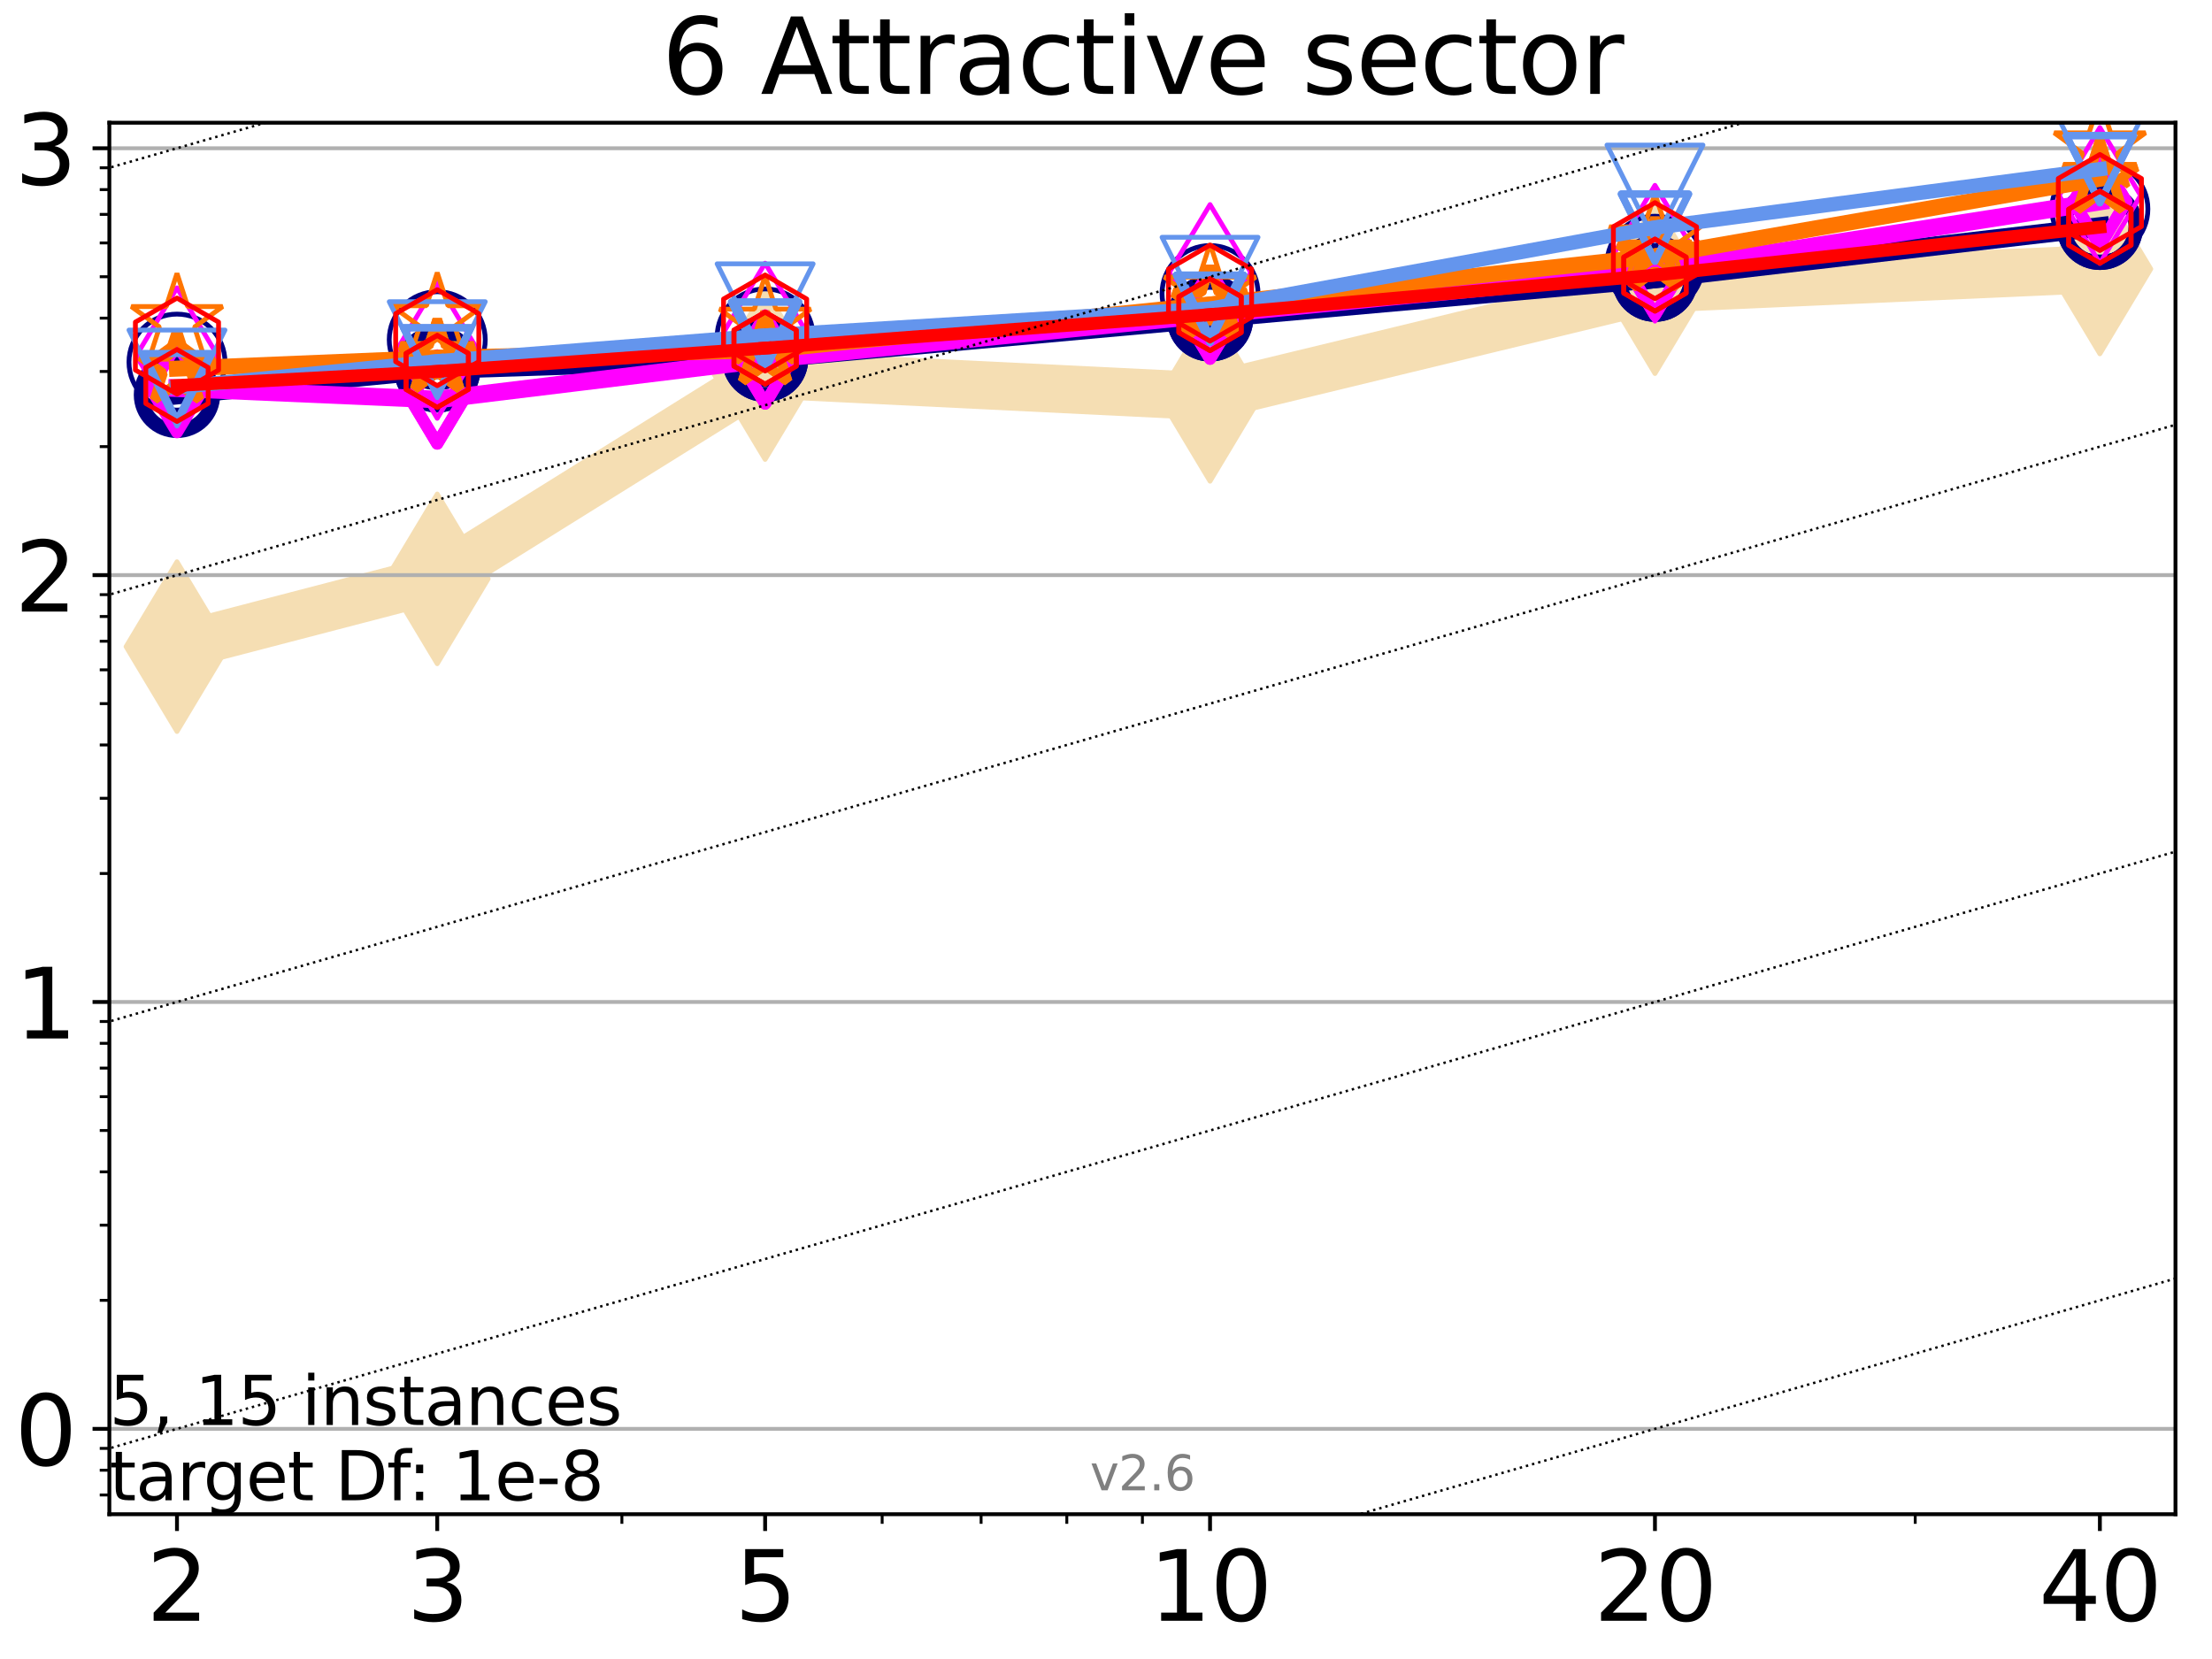 <?xml version="1.0" encoding="utf-8" standalone="no"?>
<!DOCTYPE svg PUBLIC "-//W3C//DTD SVG 1.1//EN"
  "http://www.w3.org/Graphics/SVG/1.1/DTD/svg11.dtd">
<svg xmlns:xlink="http://www.w3.org/1999/xlink" width="460.8pt" height="345.6pt" viewBox="0 0 460.8 345.6" xmlns="http://www.w3.org/2000/svg" version="1.1">
 <defs>
  <style type="text/css">*{stroke-linejoin: round; stroke-linecap: butt}</style>
 </defs>
 <g id="figure_1">
  <g id="patch_1">
   <path d="M 0 345.6 
L 460.8 345.6 
L 460.8 0 
L 0 0 
z
" style="fill: #ffffff"/>
  </g>
  <g id="axes_1">
   <g id="patch_2">
    <path d="M 22.78 315.44 
L 453.192 315.44 
L 453.192 25.56 
L 22.78 25.56 
z
" style="fill: #ffffff"/>
   </g>
   <g id="line2d_1">
    <path d="M 36.868 134.701 
L 91.085 120.588 
L 159.39 78.029 
L 252.074 82.566 
L 344.758 60.132 
L 437.443 56.028 
" clip-path="url(#p5658d6444a)" style="fill: none; stroke: #f5deb3; stroke-width: 10; stroke-linecap: square"/>
    <defs>
     <path id="mc25b1b7705" d="M -0 17.678 
L 10.607 0 
L 0 -17.678 
L -10.607 -0 
z
" style="stroke: #f5deb3; stroke-linejoin: miter"/>
    </defs>
    <g clip-path="url(#p5658d6444a)">
     <use xlink:href="#mc25b1b7705" x="36.868" y="134.701" style="fill: #f5deb3; stroke: #f5deb3; stroke-linejoin: miter"/>
     <use xlink:href="#mc25b1b7705" x="91.085" y="120.588" style="fill: #f5deb3; stroke: #f5deb3; stroke-linejoin: miter"/>
     <use xlink:href="#mc25b1b7705" x="159.39" y="78.029" style="fill: #f5deb3; stroke: #f5deb3; stroke-linejoin: miter"/>
     <use xlink:href="#mc25b1b7705" x="252.074" y="82.566" style="fill: #f5deb3; stroke: #f5deb3; stroke-linejoin: miter"/>
     <use xlink:href="#mc25b1b7705" x="344.758" y="60.132" style="fill: #f5deb3; stroke: #f5deb3; stroke-linejoin: miter"/>
     <use xlink:href="#mc25b1b7705" x="437.443" y="56.028" style="fill: #f5deb3; stroke: #f5deb3; stroke-linejoin: miter"/>
    </g>
   </g>
   <g id="matplotlib.axis_1">
    <g id="xtick_1">
     <g id="line2d_2">
      <defs>
       <path id="m1f3a62c1bd" d="M 0 0 
L 0 3.5 
" style="stroke: #000000; stroke-width: 0.8"/>
      </defs>
      <g>
       <use xlink:href="#m1f3a62c1bd" x="36.868" y="315.44" style="stroke: #000000; stroke-width: 0.8"/>
      </g>
     </g>
     <g id="text_1">
      <!-- 2 -->
      <g transform="translate(30.506 337.637)scale(0.2 -0.2)">
       <defs>
        <path id="DejaVuSans-32" d="M 1228 531 
L 3431 531 
L 3431 0 
L 469 0 
L 469 531 
Q 828 903 1448 1529 
Q 2069 2156 2228 2338 
Q 2531 2678 2651 2914 
Q 2772 3150 2772 3378 
Q 2772 3750 2511 3984 
Q 2250 4219 1831 4219 
Q 1534 4219 1204 4116 
Q 875 4013 500 3803 
L 500 4441 
Q 881 4594 1212 4672 
Q 1544 4750 1819 4750 
Q 2544 4750 2975 4387 
Q 3406 4025 3406 3419 
Q 3406 3131 3298 2873 
Q 3191 2616 2906 2266 
Q 2828 2175 2409 1742 
Q 1991 1309 1228 531 
z
" transform="scale(0.016)"/>
       </defs>
       <use xlink:href="#DejaVuSans-32"/>
      </g>
     </g>
    </g>
    <g id="xtick_2">
     <g id="line2d_3">
      <g>
       <use xlink:href="#m1f3a62c1bd" x="91.085" y="315.44" style="stroke: #000000; stroke-width: 0.8"/>
      </g>
     </g>
     <g id="text_2">
      <!-- 3 -->
      <g transform="translate(84.723 337.637)scale(0.2 -0.2)">
       <defs>
        <path id="DejaVuSans-33" d="M 2597 2516 
Q 3050 2419 3304 2112 
Q 3559 1806 3559 1356 
Q 3559 666 3084 287 
Q 2609 -91 1734 -91 
Q 1441 -91 1130 -33 
Q 819 25 488 141 
L 488 750 
Q 750 597 1062 519 
Q 1375 441 1716 441 
Q 2309 441 2620 675 
Q 2931 909 2931 1356 
Q 2931 1769 2642 2001 
Q 2353 2234 1838 2234 
L 1294 2234 
L 1294 2753 
L 1863 2753 
Q 2328 2753 2575 2939 
Q 2822 3125 2822 3475 
Q 2822 3834 2567 4026 
Q 2313 4219 1838 4219 
Q 1578 4219 1281 4162 
Q 984 4106 628 3988 
L 628 4550 
Q 988 4650 1302 4700 
Q 1616 4750 1894 4750 
Q 2613 4750 3031 4423 
Q 3450 4097 3450 3541 
Q 3450 3153 3228 2886 
Q 3006 2619 2597 2516 
z
" transform="scale(0.016)"/>
       </defs>
       <use xlink:href="#DejaVuSans-33"/>
      </g>
     </g>
    </g>
    <g id="xtick_3">
     <g id="line2d_4">
      <g>
       <use xlink:href="#m1f3a62c1bd" x="159.39" y="315.44" style="stroke: #000000; stroke-width: 0.8"/>
      </g>
     </g>
     <g id="text_3">
      <!-- 5 -->
      <g transform="translate(153.028 337.637)scale(0.2 -0.2)">
       <defs>
        <path id="DejaVuSans-35" d="M 691 4666 
L 3169 4666 
L 3169 4134 
L 1269 4134 
L 1269 2991 
Q 1406 3038 1543 3061 
Q 1681 3084 1819 3084 
Q 2600 3084 3056 2656 
Q 3513 2228 3513 1497 
Q 3513 744 3044 326 
Q 2575 -91 1722 -91 
Q 1428 -91 1123 -41 
Q 819 9 494 109 
L 494 744 
Q 775 591 1075 516 
Q 1375 441 1709 441 
Q 2250 441 2565 725 
Q 2881 1009 2881 1497 
Q 2881 1984 2565 2268 
Q 2250 2553 1709 2553 
Q 1456 2553 1204 2497 
Q 953 2441 691 2322 
L 691 4666 
z
" transform="scale(0.016)"/>
       </defs>
       <use xlink:href="#DejaVuSans-35"/>
      </g>
     </g>
    </g>
    <g id="xtick_4">
     <g id="line2d_5">
      <g>
       <use xlink:href="#m1f3a62c1bd" x="252.074" y="315.44" style="stroke: #000000; stroke-width: 0.8"/>
      </g>
     </g>
     <g id="text_4">
      <!-- 10 -->
      <g transform="translate(239.349 337.637)scale(0.2 -0.2)">
       <defs>
        <path id="DejaVuSans-31" d="M 794 531 
L 1825 531 
L 1825 4091 
L 703 3866 
L 703 4441 
L 1819 4666 
L 2450 4666 
L 2450 531 
L 3481 531 
L 3481 0 
L 794 0 
L 794 531 
z
" transform="scale(0.016)"/>
        <path id="DejaVuSans-30" d="M 2034 4250 
Q 1547 4250 1301 3770 
Q 1056 3291 1056 2328 
Q 1056 1369 1301 889 
Q 1547 409 2034 409 
Q 2525 409 2770 889 
Q 3016 1369 3016 2328 
Q 3016 3291 2770 3770 
Q 2525 4250 2034 4250 
z
M 2034 4750 
Q 2819 4750 3233 4129 
Q 3647 3509 3647 2328 
Q 3647 1150 3233 529 
Q 2819 -91 2034 -91 
Q 1250 -91 836 529 
Q 422 1150 422 2328 
Q 422 3509 836 4129 
Q 1250 4750 2034 4750 
z
" transform="scale(0.016)"/>
       </defs>
       <use xlink:href="#DejaVuSans-31"/>
       <use xlink:href="#DejaVuSans-30" x="63.623"/>
      </g>
     </g>
    </g>
    <g id="xtick_5">
     <g id="line2d_6">
      <g>
       <use xlink:href="#m1f3a62c1bd" x="344.758" y="315.44" style="stroke: #000000; stroke-width: 0.8"/>
      </g>
     </g>
     <g id="text_5">
      <!-- 20 -->
      <g transform="translate(332.033 337.637)scale(0.2 -0.2)">
       <use xlink:href="#DejaVuSans-32"/>
       <use xlink:href="#DejaVuSans-30" x="63.623"/>
      </g>
     </g>
    </g>
    <g id="xtick_6">
     <g id="line2d_7">
      <g>
       <use xlink:href="#m1f3a62c1bd" x="437.443" y="315.44" style="stroke: #000000; stroke-width: 0.8"/>
      </g>
     </g>
     <g id="text_6">
      <!-- 40 -->
      <g transform="translate(424.718 337.637)scale(0.2 -0.2)">
       <defs>
        <path id="DejaVuSans-34" d="M 2419 4116 
L 825 1625 
L 2419 1625 
L 2419 4116 
z
M 2253 4666 
L 3047 4666 
L 3047 1625 
L 3713 1625 
L 3713 1100 
L 3047 1100 
L 3047 0 
L 2419 0 
L 2419 1100 
L 313 1100 
L 313 1709 
L 2253 4666 
z
" transform="scale(0.016)"/>
       </defs>
       <use xlink:href="#DejaVuSans-34"/>
       <use xlink:href="#DejaVuSans-30" x="63.623"/>
      </g>
     </g>
    </g>
    <g id="xtick_7">
     <g id="line2d_8">
      <defs>
       <path id="m38df7b41c7" d="M 0 0 
L 0 2 
" style="stroke: #000000; stroke-width: 0.6"/>
      </defs>
      <g>
       <use xlink:href="#m38df7b41c7" x="129.552" y="315.44" style="stroke: #000000; stroke-width: 0.6"/>
      </g>
     </g>
    </g>
    <g id="xtick_8">
     <g id="line2d_9">
      <g>
       <use xlink:href="#m38df7b41c7" x="183.769" y="315.44" style="stroke: #000000; stroke-width: 0.6"/>
      </g>
     </g>
    </g>
    <g id="xtick_9">
     <g id="line2d_10">
      <g>
       <use xlink:href="#m38df7b41c7" x="204.381" y="315.44" style="stroke: #000000; stroke-width: 0.6"/>
      </g>
     </g>
    </g>
    <g id="xtick_10">
     <g id="line2d_11">
      <g>
       <use xlink:href="#m38df7b41c7" x="222.237" y="315.44" style="stroke: #000000; stroke-width: 0.6"/>
      </g>
     </g>
    </g>
    <g id="xtick_11">
     <g id="line2d_12">
      <g>
       <use xlink:href="#m38df7b41c7" x="237.986" y="315.44" style="stroke: #000000; stroke-width: 0.6"/>
      </g>
     </g>
    </g>
    <g id="xtick_12">
     <g id="line2d_13">
      <g>
       <use xlink:href="#m38df7b41c7" x="398.975" y="315.44" style="stroke: #000000; stroke-width: 0.6"/>
      </g>
     </g>
    </g>
   </g>
   <g id="matplotlib.axis_2">
    <g id="ytick_1">
     <g id="line2d_14">
      <path d="M 22.78 297.655 
L 453.192 297.655 
" clip-path="url(#p5658d6444a)" style="fill: none; stroke: #b0b0b0; stroke-width: 0.8; stroke-linecap: square"/>
     </g>
     <g id="line2d_15">
      <defs>
       <path id="m08b1174a4d" d="M 0 0 
L -3.5 0 
" style="stroke: #000000; stroke-width: 0.8"/>
      </defs>
      <g>
       <use xlink:href="#m08b1174a4d" x="22.78" y="297.655" style="stroke: #000000; stroke-width: 0.8"/>
      </g>
     </g>
     <g id="text_7">
      <!-- 0 -->
      <g transform="translate(3.055 305.254)scale(0.2 -0.2)">
       <use xlink:href="#DejaVuSans-30"/>
      </g>
     </g>
    </g>
    <g id="ytick_2">
     <g id="line2d_16">
      <path d="M 22.78 208.731 
L 453.192 208.731 
" clip-path="url(#p5658d6444a)" style="fill: none; stroke: #b0b0b0; stroke-width: 0.8; stroke-linecap: square"/>
     </g>
     <g id="line2d_17">
      <g>
       <use xlink:href="#m08b1174a4d" x="22.78" y="208.731" style="stroke: #000000; stroke-width: 0.8"/>
      </g>
     </g>
     <g id="text_8">
      <!-- 1 -->
      <g transform="translate(3.055 216.33)scale(0.2 -0.2)">
       <use xlink:href="#DejaVuSans-31"/>
      </g>
     </g>
    </g>
    <g id="ytick_3">
     <g id="line2d_18">
      <path d="M 22.78 119.807 
L 453.192 119.807 
" clip-path="url(#p5658d6444a)" style="fill: none; stroke: #b0b0b0; stroke-width: 0.8; stroke-linecap: square"/>
     </g>
     <g id="line2d_19">
      <g>
       <use xlink:href="#m08b1174a4d" x="22.78" y="119.807" style="stroke: #000000; stroke-width: 0.8"/>
      </g>
     </g>
     <g id="text_9">
      <!-- 2 -->
      <g transform="translate(3.055 127.406)scale(0.2 -0.2)">
       <use xlink:href="#DejaVuSans-32"/>
      </g>
     </g>
    </g>
    <g id="ytick_4">
     <g id="line2d_20">
      <path d="M 22.78 30.883 
L 453.192 30.883 
" clip-path="url(#p5658d6444a)" style="fill: none; stroke: #b0b0b0; stroke-width: 0.8; stroke-linecap: square"/>
     </g>
     <g id="line2d_21">
      <g>
       <use xlink:href="#m08b1174a4d" x="22.78" y="30.883" style="stroke: #000000; stroke-width: 0.8"/>
      </g>
     </g>
     <g id="text_10">
      <!-- 3 -->
      <g transform="translate(3.055 38.482)scale(0.2 -0.2)">
       <use xlink:href="#DejaVuSans-33"/>
      </g>
     </g>
    </g>
    <g id="ytick_5">
     <g id="line2d_22">
      <defs>
       <path id="m065f2ab31d" d="M 0 0 
L -2 0 
" style="stroke: #000000; stroke-width: 0.6"/>
      </defs>
      <g>
       <use xlink:href="#m065f2ab31d" x="22.78" y="311.43" style="stroke: #000000; stroke-width: 0.6"/>
      </g>
     </g>
    </g>
    <g id="ytick_6">
     <g id="line2d_23">
      <g>
       <use xlink:href="#m065f2ab31d" x="22.78" y="306.273" style="stroke: #000000; stroke-width: 0.6"/>
      </g>
     </g>
    </g>
    <g id="ytick_7">
     <g id="line2d_24">
      <g>
       <use xlink:href="#m065f2ab31d" x="22.78" y="301.724" style="stroke: #000000; stroke-width: 0.6"/>
      </g>
     </g>
    </g>
    <g id="ytick_8">
     <g id="line2d_25">
      <g>
       <use xlink:href="#m065f2ab31d" x="22.78" y="270.886" style="stroke: #000000; stroke-width: 0.6"/>
      </g>
     </g>
    </g>
    <g id="ytick_9">
     <g id="line2d_26">
      <g>
       <use xlink:href="#m065f2ab31d" x="22.78" y="255.228" style="stroke: #000000; stroke-width: 0.6"/>
      </g>
     </g>
    </g>
    <g id="ytick_10">
     <g id="line2d_27">
      <g>
       <use xlink:href="#m065f2ab31d" x="22.78" y="244.118" style="stroke: #000000; stroke-width: 0.6"/>
      </g>
     </g>
    </g>
    <g id="ytick_11">
     <g id="line2d_28">
      <g>
       <use xlink:href="#m065f2ab31d" x="22.78" y="235.5" style="stroke: #000000; stroke-width: 0.6"/>
      </g>
     </g>
    </g>
    <g id="ytick_12">
     <g id="line2d_29">
      <g>
       <use xlink:href="#m065f2ab31d" x="22.78" y="228.459" style="stroke: #000000; stroke-width: 0.6"/>
      </g>
     </g>
    </g>
    <g id="ytick_13">
     <g id="line2d_30">
      <g>
       <use xlink:href="#m065f2ab31d" x="22.78" y="222.506" style="stroke: #000000; stroke-width: 0.6"/>
      </g>
     </g>
    </g>
    <g id="ytick_14">
     <g id="line2d_31">
      <g>
       <use xlink:href="#m065f2ab31d" x="22.78" y="217.349" style="stroke: #000000; stroke-width: 0.6"/>
      </g>
     </g>
    </g>
    <g id="ytick_15">
     <g id="line2d_32">
      <g>
       <use xlink:href="#m065f2ab31d" x="22.78" y="212.8" style="stroke: #000000; stroke-width: 0.6"/>
      </g>
     </g>
    </g>
    <g id="ytick_16">
     <g id="line2d_33">
      <g>
       <use xlink:href="#m065f2ab31d" x="22.78" y="181.963" style="stroke: #000000; stroke-width: 0.6"/>
      </g>
     </g>
    </g>
    <g id="ytick_17">
     <g id="line2d_34">
      <g>
       <use xlink:href="#m065f2ab31d" x="22.78" y="166.304" style="stroke: #000000; stroke-width: 0.6"/>
      </g>
     </g>
    </g>
    <g id="ytick_18">
     <g id="line2d_35">
      <g>
       <use xlink:href="#m065f2ab31d" x="22.78" y="155.194" style="stroke: #000000; stroke-width: 0.6"/>
      </g>
     </g>
    </g>
    <g id="ytick_19">
     <g id="line2d_36">
      <g>
       <use xlink:href="#m065f2ab31d" x="22.78" y="146.576" style="stroke: #000000; stroke-width: 0.6"/>
      </g>
     </g>
    </g>
    <g id="ytick_20">
     <g id="line2d_37">
      <g>
       <use xlink:href="#m065f2ab31d" x="22.78" y="139.535" style="stroke: #000000; stroke-width: 0.6"/>
      </g>
     </g>
    </g>
    <g id="ytick_21">
     <g id="line2d_38">
      <g>
       <use xlink:href="#m065f2ab31d" x="22.78" y="133.582" style="stroke: #000000; stroke-width: 0.6"/>
      </g>
     </g>
    </g>
    <g id="ytick_22">
     <g id="line2d_39">
      <g>
       <use xlink:href="#m065f2ab31d" x="22.78" y="128.425" style="stroke: #000000; stroke-width: 0.6"/>
      </g>
     </g>
    </g>
    <g id="ytick_23">
     <g id="line2d_40">
      <g>
       <use xlink:href="#m065f2ab31d" x="22.78" y="123.876" style="stroke: #000000; stroke-width: 0.6"/>
      </g>
     </g>
    </g>
    <g id="ytick_24">
     <g id="line2d_41">
      <g>
       <use xlink:href="#m065f2ab31d" x="22.78" y="93.039" style="stroke: #000000; stroke-width: 0.6"/>
      </g>
     </g>
    </g>
    <g id="ytick_25">
     <g id="line2d_42">
      <g>
       <use xlink:href="#m065f2ab31d" x="22.78" y="77.38" style="stroke: #000000; stroke-width: 0.6"/>
      </g>
     </g>
    </g>
    <g id="ytick_26">
     <g id="line2d_43">
      <g>
       <use xlink:href="#m065f2ab31d" x="22.78" y="66.27" style="stroke: #000000; stroke-width: 0.6"/>
      </g>
     </g>
    </g>
    <g id="ytick_27">
     <g id="line2d_44">
      <g>
       <use xlink:href="#m065f2ab31d" x="22.78" y="57.652" style="stroke: #000000; stroke-width: 0.6"/>
      </g>
     </g>
    </g>
    <g id="ytick_28">
     <g id="line2d_45">
      <g>
       <use xlink:href="#m065f2ab31d" x="22.78" y="50.611" style="stroke: #000000; stroke-width: 0.6"/>
      </g>
     </g>
    </g>
    <g id="ytick_29">
     <g id="line2d_46">
      <g>
       <use xlink:href="#m065f2ab31d" x="22.78" y="44.658" style="stroke: #000000; stroke-width: 0.6"/>
      </g>
     </g>
    </g>
    <g id="ytick_30">
     <g id="line2d_47">
      <g>
       <use xlink:href="#m065f2ab31d" x="22.78" y="39.501" style="stroke: #000000; stroke-width: 0.6"/>
      </g>
     </g>
    </g>
    <g id="ytick_31">
     <g id="line2d_48">
      <g>
       <use xlink:href="#m065f2ab31d" x="22.78" y="34.952" style="stroke: #000000; stroke-width: 0.6"/>
      </g>
     </g>
    </g>
   </g>
   <g id="line2d_49">
    <path d="M 36.868 82.244 
L 91.085 76.936 
" clip-path="url(#p5658d6444a)" style="fill: none; stroke: #000080; stroke-width: 4; stroke-linecap: square"/>
    <defs>
     <path id="mba5718c0de" d="M 0 7.5 
C 1.989 7.5 3.897 6.71 5.303 5.303 
C 6.71 3.897 7.5 1.989 7.5 0 
C 7.5 -1.989 6.71 -3.897 5.303 -5.303 
C 3.897 -6.71 1.989 -7.5 0 -7.5 
C -1.989 -7.5 -3.897 -6.71 -5.303 -5.303 
C -6.71 -3.897 -7.5 -1.989 -7.5 0 
C -7.5 1.989 -6.71 3.897 -5.303 5.303 
C -3.897 6.71 -1.989 7.5 0 7.5 
z
" style="stroke: #000080; stroke-width: 3"/>
    </defs>
    <g clip-path="url(#p5658d6444a)">
     <use xlink:href="#mba5718c0de" x="36.868" y="82.244" style="fill-opacity: 0; stroke: #000080; stroke-width: 3"/>
     <use xlink:href="#mba5718c0de" x="91.085" y="76.936" style="fill-opacity: 0; stroke: #000080; stroke-width: 3"/>
    </g>
   </g>
   <g id="line2d_50">
    <path d="M 91.085 76.936 
L 159.39 74.738 
" clip-path="url(#p5658d6444a)" style="fill: none; stroke: #000080; stroke-width: 4; stroke-linecap: square"/>
    <g clip-path="url(#p5658d6444a)">
     <use xlink:href="#mba5718c0de" x="91.085" y="76.936" style="fill-opacity: 0; stroke: #000080; stroke-width: 3"/>
     <use xlink:href="#mba5718c0de" x="159.39" y="74.738" style="fill-opacity: 0; stroke: #000080; stroke-width: 3"/>
    </g>
   </g>
   <g id="line2d_51">
    <path d="M 159.39 74.738 
L 252.074 66.316 
" clip-path="url(#p5658d6444a)" style="fill: none; stroke: #000080; stroke-width: 4; stroke-linecap: square"/>
    <g clip-path="url(#p5658d6444a)">
     <use xlink:href="#mba5718c0de" x="159.39" y="74.738" style="fill-opacity: 0; stroke: #000080; stroke-width: 3"/>
     <use xlink:href="#mba5718c0de" x="252.074" y="66.316" style="fill-opacity: 0; stroke: #000080; stroke-width: 3"/>
    </g>
   </g>
   <g id="line2d_52">
    <path d="M 252.074 66.316 
L 344.758 58.044 
" clip-path="url(#p5658d6444a)" style="fill: none; stroke: #000080; stroke-width: 4; stroke-linecap: square"/>
    <g clip-path="url(#p5658d6444a)">
     <use xlink:href="#mba5718c0de" x="252.074" y="66.316" style="fill-opacity: 0; stroke: #000080; stroke-width: 3"/>
     <use xlink:href="#mba5718c0de" x="344.758" y="58.044" style="fill-opacity: 0; stroke: #000080; stroke-width: 3"/>
    </g>
   </g>
   <g id="line2d_53">
    <path d="M 344.758 58.044 
L 437.443 47.238 
" clip-path="url(#p5658d6444a)" style="fill: none; stroke: #000080; stroke-width: 4; stroke-linecap: square"/>
    <g clip-path="url(#p5658d6444a)">
     <use xlink:href="#mba5718c0de" x="344.758" y="58.044" style="fill-opacity: 0; stroke: #000080; stroke-width: 3"/>
     <use xlink:href="#mba5718c0de" x="437.443" y="47.238" style="fill-opacity: 0; stroke: #000080; stroke-width: 3"/>
    </g>
   </g>
   <g id="line2d_54">
    <path d="M 437.443 47.238 
" clip-path="url(#p5658d6444a)" style="fill: none; stroke: #000080; stroke-width: 4; stroke-linecap: square"/>
    <g clip-path="url(#p5658d6444a)">
     <use xlink:href="#mba5718c0de" x="437.443" y="47.238" style="fill-opacity: 0; stroke: #000080; stroke-width: 3"/>
    </g>
   </g>
   <g id="line2d_55"/>
   <g id="line2d_56">
    <defs>
     <path id="ma75d1d6f5f" d="M 0 10 
C 2.652 10 5.196 8.946 7.071 7.071 
C 8.946 5.196 10 2.652 10 0 
C 10 -2.652 8.946 -5.196 7.071 -7.071 
C 5.196 -8.946 2.652 -10 0 -10 
C -2.652 -10 -5.196 -8.946 -7.071 -7.071 
C -8.946 -5.196 -10 -2.652 -10 0 
C -10 2.652 -8.946 5.196 -7.071 7.071 
C -5.196 8.946 -2.652 10 0 10 
z
" style="stroke: #000080"/>
    </defs>
    <g clip-path="url(#p5658d6444a)">
     <use xlink:href="#ma75d1d6f5f" x="36.868" y="75.434" style="fill-opacity: 0; stroke: #000080"/>
     <use xlink:href="#ma75d1d6f5f" x="91.085" y="70.77" style="fill-opacity: 0; stroke: #000080"/>
     <use xlink:href="#ma75d1d6f5f" x="159.39" y="70.189" style="fill-opacity: 0; stroke: #000080"/>
     <use xlink:href="#ma75d1d6f5f" x="252.074" y="61.15" style="fill-opacity: 0; stroke: #000080"/>
     <use xlink:href="#ma75d1d6f5f" x="344.758" y="55.043" style="fill-opacity: 0; stroke: #000080"/>
     <use xlink:href="#ma75d1d6f5f" x="437.443" y="43.535" style="fill-opacity: 0; stroke: #000080"/>
    </g>
   </g>
   <g id="line2d_57">
    <path d="M 36.868 80.867 
L 91.085 83.225 
" clip-path="url(#p5658d6444a)" style="fill: none; stroke: #ff00ff; stroke-width: 3.667; stroke-linecap: square"/>
    <defs>
     <path id="m6262756a6a" d="M -0 9.192 
L 5.515 0 
L 0 -9.192 
L -5.515 -0 
z
" style="stroke: #ff00ff; stroke-width: 2.5; stroke-linejoin: miter"/>
    </defs>
    <g clip-path="url(#p5658d6444a)">
     <use xlink:href="#m6262756a6a" x="36.868" y="80.867" style="fill-opacity: 0; stroke: #ff00ff; stroke-width: 2.5; stroke-linejoin: miter"/>
     <use xlink:href="#m6262756a6a" x="91.085" y="83.225" style="fill-opacity: 0; stroke: #ff00ff; stroke-width: 2.5; stroke-linejoin: miter"/>
    </g>
   </g>
   <g id="line2d_58">
    <path d="M 91.085 83.225 
L 159.39 74.897 
" clip-path="url(#p5658d6444a)" style="fill: none; stroke: #ff00ff; stroke-width: 3.667; stroke-linecap: square"/>
    <g clip-path="url(#p5658d6444a)">
     <use xlink:href="#m6262756a6a" x="91.085" y="83.225" style="fill-opacity: 0; stroke: #ff00ff; stroke-width: 2.5; stroke-linejoin: miter"/>
     <use xlink:href="#m6262756a6a" x="159.39" y="74.897" style="fill-opacity: 0; stroke: #ff00ff; stroke-width: 2.5; stroke-linejoin: miter"/>
    </g>
   </g>
   <g id="line2d_59">
    <path d="M 159.39 74.897 
L 252.074 65.552 
" clip-path="url(#p5658d6444a)" style="fill: none; stroke: #ff00ff; stroke-width: 3.667; stroke-linecap: square"/>
    <g clip-path="url(#p5658d6444a)">
     <use xlink:href="#m6262756a6a" x="159.39" y="74.897" style="fill-opacity: 0; stroke: #ff00ff; stroke-width: 2.5; stroke-linejoin: miter"/>
     <use xlink:href="#m6262756a6a" x="252.074" y="65.552" style="fill-opacity: 0; stroke: #ff00ff; stroke-width: 2.5; stroke-linejoin: miter"/>
    </g>
   </g>
   <g id="line2d_60">
    <path d="M 252.074 65.552 
L 344.758 56.431 
" clip-path="url(#p5658d6444a)" style="fill: none; stroke: #ff00ff; stroke-width: 3.667; stroke-linecap: square"/>
    <g clip-path="url(#p5658d6444a)">
     <use xlink:href="#m6262756a6a" x="252.074" y="65.552" style="fill-opacity: 0; stroke: #ff00ff; stroke-width: 2.5; stroke-linejoin: miter"/>
     <use xlink:href="#m6262756a6a" x="344.758" y="56.431" style="fill-opacity: 0; stroke: #ff00ff; stroke-width: 2.5; stroke-linejoin: miter"/>
    </g>
   </g>
   <g id="line2d_61">
    <path d="M 344.758 56.431 
L 437.443 41.987 
" clip-path="url(#p5658d6444a)" style="fill: none; stroke: #ff00ff; stroke-width: 3.667; stroke-linecap: square"/>
    <g clip-path="url(#p5658d6444a)">
     <use xlink:href="#m6262756a6a" x="344.758" y="56.431" style="fill-opacity: 0; stroke: #ff00ff; stroke-width: 2.5; stroke-linejoin: miter"/>
     <use xlink:href="#m6262756a6a" x="437.443" y="41.987" style="fill-opacity: 0; stroke: #ff00ff; stroke-width: 2.5; stroke-linejoin: miter"/>
    </g>
   </g>
   <g id="line2d_62">
    <path d="M 437.443 41.987 
" clip-path="url(#p5658d6444a)" style="fill: none; stroke: #ff00ff; stroke-width: 3.667; stroke-linecap: square"/>
    <g clip-path="url(#p5658d6444a)">
     <use xlink:href="#m6262756a6a" x="437.443" y="41.987" style="fill-opacity: 0; stroke: #ff00ff; stroke-width: 2.5; stroke-linejoin: miter"/>
    </g>
   </g>
   <g id="line2d_63"/>
   <g id="line2d_64">
    <defs>
     <path id="m2db793a517" d="M -0 14.142 
L 8.485 0 
L -0 -14.142 
L -8.485 -0 
z
" style="stroke: #ff00ff; stroke-linejoin: miter"/>
    </defs>
    <g clip-path="url(#p5658d6444a)">
     <use xlink:href="#m2db793a517" x="36.868" y="74.111" style="fill-opacity: 0; stroke: #ff00ff; stroke-linejoin: miter"/>
     <use xlink:href="#m2db793a517" x="91.085" y="73.003" style="fill-opacity: 0; stroke: #ff00ff; stroke-linejoin: miter"/>
     <use xlink:href="#m2db793a517" x="159.39" y="68.969" style="fill-opacity: 0; stroke: #ff00ff; stroke-linejoin: miter"/>
     <use xlink:href="#m2db793a517" x="252.074" y="56.759" style="fill-opacity: 0; stroke: #ff00ff; stroke-linejoin: miter"/>
     <use xlink:href="#m2db793a517" x="344.758" y="52.752" style="fill-opacity: 0; stroke: #ff00ff; stroke-linejoin: miter"/>
     <use xlink:href="#m2db793a517" x="437.443" y="40.721" style="fill-opacity: 0; stroke: #ff00ff; stroke-linejoin: miter"/>
    </g>
   </g>
   <g id="line2d_65">
    <path d="M 36.868 76.792 
L 91.085 74.559 
" clip-path="url(#p5658d6444a)" style="fill: none; stroke: #ff7500; stroke-width: 3.333; stroke-linecap: square"/>
    <defs>
     <path id="m3a3aaecb7e" d="M 0 -8 
L -1.796 -2.472 
L -7.608 -2.472 
L -2.906 0.944 
L -4.702 6.472 
L -0 3.056 
L 4.702 6.472 
L 2.906 0.944 
L 7.608 -2.472 
L 1.796 -2.472 
z
" style="stroke: #ff7500; stroke-width: 2; stroke-linejoin: bevel"/>
    </defs>
    <g clip-path="url(#p5658d6444a)">
     <use xlink:href="#m3a3aaecb7e" x="36.868" y="76.792" style="fill-opacity: 0; stroke: #ff7500; stroke-width: 2; stroke-linejoin: bevel"/>
     <use xlink:href="#m3a3aaecb7e" x="91.085" y="74.559" style="fill-opacity: 0; stroke: #ff7500; stroke-width: 2; stroke-linejoin: bevel"/>
    </g>
   </g>
   <g id="line2d_66">
    <path d="M 91.085 74.559 
L 159.39 72.966 
" clip-path="url(#p5658d6444a)" style="fill: none; stroke: #ff7500; stroke-width: 3.333; stroke-linecap: square"/>
    <g clip-path="url(#p5658d6444a)">
     <use xlink:href="#m3a3aaecb7e" x="91.085" y="74.559" style="fill-opacity: 0; stroke: #ff7500; stroke-width: 2; stroke-linejoin: bevel"/>
     <use xlink:href="#m3a3aaecb7e" x="159.39" y="72.966" style="fill-opacity: 0; stroke: #ff7500; stroke-width: 2; stroke-linejoin: bevel"/>
    </g>
   </g>
   <g id="line2d_67">
    <path d="M 159.39 72.966 
L 252.074 63.443 
" clip-path="url(#p5658d6444a)" style="fill: none; stroke: #ff7500; stroke-width: 3.333; stroke-linecap: square"/>
    <g clip-path="url(#p5658d6444a)">
     <use xlink:href="#m3a3aaecb7e" x="159.39" y="72.966" style="fill-opacity: 0; stroke: #ff7500; stroke-width: 2; stroke-linejoin: bevel"/>
     <use xlink:href="#m3a3aaecb7e" x="252.074" y="63.443" style="fill-opacity: 0; stroke: #ff7500; stroke-width: 2; stroke-linejoin: bevel"/>
    </g>
   </g>
   <g id="line2d_68">
    <path d="M 252.074 63.443 
L 344.758 53.396 
" clip-path="url(#p5658d6444a)" style="fill: none; stroke: #ff7500; stroke-width: 3.333; stroke-linecap: square"/>
    <g clip-path="url(#p5658d6444a)">
     <use xlink:href="#m3a3aaecb7e" x="252.074" y="63.443" style="fill-opacity: 0; stroke: #ff7500; stroke-width: 2; stroke-linejoin: bevel"/>
     <use xlink:href="#m3a3aaecb7e" x="344.758" y="53.396" style="fill-opacity: 0; stroke: #ff7500; stroke-width: 2; stroke-linejoin: bevel"/>
    </g>
   </g>
   <g id="line2d_69">
    <path d="M 344.758 53.396 
L 437.443 37.245 
" clip-path="url(#p5658d6444a)" style="fill: none; stroke: #ff7500; stroke-width: 3.333; stroke-linecap: square"/>
    <g clip-path="url(#p5658d6444a)">
     <use xlink:href="#m3a3aaecb7e" x="344.758" y="53.396" style="fill-opacity: 0; stroke: #ff7500; stroke-width: 2; stroke-linejoin: bevel"/>
     <use xlink:href="#m3a3aaecb7e" x="437.443" y="37.245" style="fill-opacity: 0; stroke: #ff7500; stroke-width: 2; stroke-linejoin: bevel"/>
    </g>
   </g>
   <g id="line2d_70">
    <path d="M 437.443 37.245 
" clip-path="url(#p5658d6444a)" style="fill: none; stroke: #ff7500; stroke-width: 3.333; stroke-linecap: square"/>
    <g clip-path="url(#p5658d6444a)">
     <use xlink:href="#m3a3aaecb7e" x="437.443" y="37.245" style="fill-opacity: 0; stroke: #ff7500; stroke-width: 2; stroke-linejoin: bevel"/>
    </g>
   </g>
   <g id="line2d_71"/>
   <g id="line2d_72">
    <defs>
     <path id="m50079b4299" d="M 0 -10 
L -2.245 -3.09 
L -9.511 -3.09 
L -3.633 1.18 
L -5.878 8.09 
L -0 3.82 
L 5.878 8.09 
L 3.633 1.18 
L 9.511 -3.09 
L 2.245 -3.09 
z
" style="stroke: #ff7500; stroke-linejoin: bevel"/>
    </defs>
    <g clip-path="url(#p5658d6444a)">
     <use xlink:href="#m50079b4299" x="36.868" y="66.952" style="fill-opacity: 0; stroke: #ff7500; stroke-linejoin: bevel"/>
     <use xlink:href="#m50079b4299" x="91.085" y="66.788" style="fill-opacity: 0; stroke: #ff7500; stroke-linejoin: bevel"/>
     <use xlink:href="#m50079b4299" x="159.39" y="67.486" style="fill-opacity: 0; stroke: #ff7500; stroke-linejoin: bevel"/>
     <use xlink:href="#m50079b4299" x="252.074" y="60.805" style="fill-opacity: 0; stroke: #ff7500; stroke-linejoin: bevel"/>
     <use xlink:href="#m50079b4299" x="344.758" y="50.345" style="fill-opacity: 0; stroke: #ff7500; stroke-linejoin: bevel"/>
     <use xlink:href="#m50079b4299" x="437.443" y="30.757" style="fill-opacity: 0; stroke: #ff7500; stroke-linejoin: bevel"/>
    </g>
   </g>
   <g id="line2d_73">
    <path d="M 36.868 80.642 
L 91.085 75.276 
" clip-path="url(#p5658d6444a)" style="fill: none; stroke: #6495ed; stroke-width: 3; stroke-linecap: square"/>
    <defs>
     <path id="m2dd3f834e5" d="M -0 7 
L 7 -7 
L -7 -7 
z
" style="stroke: #6495ed; stroke-width: 1.5; stroke-linejoin: miter"/>
    </defs>
    <g clip-path="url(#p5658d6444a)">
     <use xlink:href="#m2dd3f834e5" x="36.868" y="80.642" style="fill-opacity: 0; stroke: #6495ed; stroke-width: 1.5; stroke-linejoin: miter"/>
     <use xlink:href="#m2dd3f834e5" x="91.085" y="75.276" style="fill-opacity: 0; stroke: #6495ed; stroke-width: 1.5; stroke-linejoin: miter"/>
    </g>
   </g>
   <g id="line2d_74">
    <path d="M 91.085 75.276 
L 159.39 69.912 
" clip-path="url(#p5658d6444a)" style="fill: none; stroke: #6495ed; stroke-width: 3; stroke-linecap: square"/>
    <g clip-path="url(#p5658d6444a)">
     <use xlink:href="#m2dd3f834e5" x="91.085" y="75.276" style="fill-opacity: 0; stroke: #6495ed; stroke-width: 1.5; stroke-linejoin: miter"/>
     <use xlink:href="#m2dd3f834e5" x="159.39" y="69.912" style="fill-opacity: 0; stroke: #6495ed; stroke-width: 1.5; stroke-linejoin: miter"/>
    </g>
   </g>
   <g id="line2d_75">
    <path d="M 159.39 69.912 
L 252.074 64.308 
" clip-path="url(#p5658d6444a)" style="fill: none; stroke: #6495ed; stroke-width: 3; stroke-linecap: square"/>
    <g clip-path="url(#p5658d6444a)">
     <use xlink:href="#m2dd3f834e5" x="159.39" y="69.912" style="fill-opacity: 0; stroke: #6495ed; stroke-width: 1.5; stroke-linejoin: miter"/>
     <use xlink:href="#m2dd3f834e5" x="252.074" y="64.308" style="fill-opacity: 0; stroke: #6495ed; stroke-width: 1.5; stroke-linejoin: miter"/>
    </g>
   </g>
   <g id="line2d_76">
    <path d="M 252.074 64.308 
L 344.758 47.42 
" clip-path="url(#p5658d6444a)" style="fill: none; stroke: #6495ed; stroke-width: 3; stroke-linecap: square"/>
    <g clip-path="url(#p5658d6444a)">
     <use xlink:href="#m2dd3f834e5" x="252.074" y="64.308" style="fill-opacity: 0; stroke: #6495ed; stroke-width: 1.5; stroke-linejoin: miter"/>
     <use xlink:href="#m2dd3f834e5" x="344.758" y="47.42" style="fill-opacity: 0; stroke: #6495ed; stroke-width: 1.5; stroke-linejoin: miter"/>
    </g>
   </g>
   <g id="line2d_77">
    <path d="M 344.758 47.42 
L 437.443 35.244 
" clip-path="url(#p5658d6444a)" style="fill: none; stroke: #6495ed; stroke-width: 3; stroke-linecap: square"/>
    <g clip-path="url(#p5658d6444a)">
     <use xlink:href="#m2dd3f834e5" x="344.758" y="47.42" style="fill-opacity: 0; stroke: #6495ed; stroke-width: 1.5; stroke-linejoin: miter"/>
     <use xlink:href="#m2dd3f834e5" x="437.443" y="35.244" style="fill-opacity: 0; stroke: #6495ed; stroke-width: 1.5; stroke-linejoin: miter"/>
    </g>
   </g>
   <g id="line2d_78">
    <path d="M 437.443 35.244 
" clip-path="url(#p5658d6444a)" style="fill: none; stroke: #6495ed; stroke-width: 3; stroke-linecap: square"/>
    <g clip-path="url(#p5658d6444a)">
     <use xlink:href="#m2dd3f834e5" x="437.443" y="35.244" style="fill-opacity: 0; stroke: #6495ed; stroke-width: 1.5; stroke-linejoin: miter"/>
    </g>
   </g>
   <g id="line2d_79"/>
   <g id="line2d_80">
    <defs>
     <path id="m9815da86c1" d="M -0 10 
L 10 -10 
L -10 -10 
z
" style="stroke: #6495ed; stroke-linejoin: miter"/>
    </defs>
    <g clip-path="url(#p5658d6444a)">
     <use xlink:href="#m9815da86c1" x="36.868" y="78.756" style="fill-opacity: 0; stroke: #6495ed; stroke-linejoin: miter"/>
     <use xlink:href="#m9815da86c1" x="91.085" y="72.85" style="fill-opacity: 0; stroke: #6495ed; stroke-linejoin: miter"/>
     <use xlink:href="#m9815da86c1" x="159.39" y="64.96" style="fill-opacity: 0; stroke: #6495ed; stroke-linejoin: miter"/>
     <use xlink:href="#m9815da86c1" x="252.074" y="59.43" style="fill-opacity: 0; stroke: #6495ed; stroke-linejoin: miter"/>
     <use xlink:href="#m9815da86c1" x="344.758" y="40.22" style="fill-opacity: 0; stroke: #6495ed; stroke-linejoin: miter"/>
     <use xlink:href="#m9815da86c1" x="437.443" y="31.884" style="fill-opacity: 0; stroke: #6495ed; stroke-linejoin: miter"/>
    </g>
   </g>
   <g id="line2d_81">
    <path d="M 36.868 80.303 
L 91.085 77.368 
" clip-path="url(#p5658d6444a)" style="fill: none; stroke: #ff0000; stroke-width: 2.667; stroke-linecap: square"/>
    <defs>
     <path id="md035fde8e9" d="M 0 -7.5 
L -6.495 -3.75 
L -6.495 3.75 
L -0 7.5 
L 6.495 3.75 
L 6.495 -3.75 
z
" style="stroke: #ff0000; stroke-linejoin: miter"/>
    </defs>
    <g clip-path="url(#p5658d6444a)">
     <use xlink:href="#md035fde8e9" x="36.868" y="80.303" style="fill-opacity: 0; stroke: #ff0000; stroke-linejoin: miter"/>
     <use xlink:href="#md035fde8e9" x="91.085" y="77.368" style="fill-opacity: 0; stroke: #ff0000; stroke-linejoin: miter"/>
    </g>
   </g>
   <g id="line2d_82">
    <path d="M 91.085 77.368 
L 159.39 72.52 
" clip-path="url(#p5658d6444a)" style="fill: none; stroke: #ff0000; stroke-width: 2.667; stroke-linecap: square"/>
    <g clip-path="url(#p5658d6444a)">
     <use xlink:href="#md035fde8e9" x="91.085" y="77.368" style="fill-opacity: 0; stroke: #ff0000; stroke-linejoin: miter"/>
     <use xlink:href="#md035fde8e9" x="159.39" y="72.52" style="fill-opacity: 0; stroke: #ff0000; stroke-linejoin: miter"/>
    </g>
   </g>
   <g id="line2d_83">
    <path d="M 159.39 72.52 
L 252.074 65.538 
" clip-path="url(#p5658d6444a)" style="fill: none; stroke: #ff0000; stroke-width: 2.667; stroke-linecap: square"/>
    <g clip-path="url(#p5658d6444a)">
     <use xlink:href="#md035fde8e9" x="159.39" y="72.52" style="fill-opacity: 0; stroke: #ff0000; stroke-linejoin: miter"/>
     <use xlink:href="#md035fde8e9" x="252.074" y="65.538" style="fill-opacity: 0; stroke: #ff0000; stroke-linejoin: miter"/>
    </g>
   </g>
   <g id="line2d_84">
    <path d="M 252.074 65.538 
L 344.758 57.312 
" clip-path="url(#p5658d6444a)" style="fill: none; stroke: #ff0000; stroke-width: 2.667; stroke-linecap: square"/>
    <g clip-path="url(#p5658d6444a)">
     <use xlink:href="#md035fde8e9" x="252.074" y="65.538" style="fill-opacity: 0; stroke: #ff0000; stroke-linejoin: miter"/>
     <use xlink:href="#md035fde8e9" x="344.758" y="57.312" style="fill-opacity: 0; stroke: #ff0000; stroke-linejoin: miter"/>
    </g>
   </g>
   <g id="line2d_85">
    <path d="M 344.758 57.312 
L 437.443 47.323 
" clip-path="url(#p5658d6444a)" style="fill: none; stroke: #ff0000; stroke-width: 2.667; stroke-linecap: square"/>
    <g clip-path="url(#p5658d6444a)">
     <use xlink:href="#md035fde8e9" x="344.758" y="57.312" style="fill-opacity: 0; stroke: #ff0000; stroke-linejoin: miter"/>
     <use xlink:href="#md035fde8e9" x="437.443" y="47.323" style="fill-opacity: 0; stroke: #ff0000; stroke-linejoin: miter"/>
    </g>
   </g>
   <g id="line2d_86">
    <path d="M 437.443 47.323 
" clip-path="url(#p5658d6444a)" style="fill: none; stroke: #ff0000; stroke-width: 2.667; stroke-linecap: square"/>
    <g clip-path="url(#p5658d6444a)">
     <use xlink:href="#md035fde8e9" x="437.443" y="47.323" style="fill-opacity: 0; stroke: #ff0000; stroke-linejoin: miter"/>
    </g>
   </g>
   <g id="line2d_87"/>
   <g id="line2d_88">
    <defs>
     <path id="m63dd483be9" d="M 0 -10 
L -8.66 -5 
L -8.66 5 
L -0 10 
L 8.66 5 
L 8.66 -5 
z
" style="stroke: #ff0000; stroke-linejoin: miter"/>
    </defs>
    <g clip-path="url(#p5658d6444a)">
     <use xlink:href="#m63dd483be9" x="36.868" y="72.095" style="fill-opacity: 0; stroke: #ff0000; stroke-linejoin: miter"/>
     <use xlink:href="#m63dd483be9" x="91.085" y="70.339" style="fill-opacity: 0; stroke: #ff0000; stroke-linejoin: miter"/>
     <use xlink:href="#m63dd483be9" x="159.39" y="67.287" style="fill-opacity: 0; stroke: #ff0000; stroke-linejoin: miter"/>
     <use xlink:href="#m63dd483be9" x="252.074" y="61.058" style="fill-opacity: 0; stroke: #ff0000; stroke-linejoin: miter"/>
     <use xlink:href="#m63dd483be9" x="344.758" y="52.218" style="fill-opacity: 0; stroke: #ff0000; stroke-linejoin: miter"/>
     <use xlink:href="#m63dd483be9" x="437.443" y="42.187" style="fill-opacity: 0; stroke: #ff0000; stroke-linejoin: miter"/>
    </g>
   </g>
   <g id="line2d_89"/>
   <g id="line2d_90">
    <path d="M 175.292 346.6 
L 461.8 263.852 
" clip-path="url(#p5658d6444a)" style="fill: none; stroke-dasharray: 0.5,0.825; stroke-dashoffset: 0; stroke: #000000; stroke-width: 0.5"/>
   </g>
   <g id="line2d_91">
    <path d="M -1 308.592 
L 461.8 174.928 
" clip-path="url(#p5658d6444a)" style="fill: none; stroke-dasharray: 0.5,0.825; stroke-dashoffset: 0; stroke: #000000; stroke-width: 0.5"/>
   </g>
   <g id="line2d_92">
    <path d="M -1 219.668 
L 461.8 86.004 
" clip-path="url(#p5658d6444a)" style="fill: none; stroke-dasharray: 0.5,0.825; stroke-dashoffset: 0; stroke: #000000; stroke-width: 0.5"/>
   </g>
   <g id="line2d_93">
    <path d="M -1 130.744 
L 455.152 -1 
" clip-path="url(#p5658d6444a)" style="fill: none; stroke-dasharray: 0.5,0.825; stroke-dashoffset: 0; stroke: #000000; stroke-width: 0.5"/>
   </g>
   <g id="line2d_94">
    <path d="M -1 41.82 
L 147.262 -1 
" clip-path="url(#p5658d6444a)" style="fill: none; stroke-dasharray: 0.5,0.825; stroke-dashoffset: 0; stroke: #000000; stroke-width: 0.5"/>
   </g>
   <g id="line2d_95">
    <path clip-path="url(#p5658d6444a)" style="fill: none; stroke-dasharray: 0.5,0.825; stroke-dashoffset: 0; stroke: #000000; stroke-width: 0.5"/>
   </g>
   <g id="line2d_96">
    <path clip-path="url(#p5658d6444a)" style="fill: none; stroke-dasharray: 0.5,0.825; stroke-dashoffset: 0; stroke: #000000; stroke-width: 0.5"/>
   </g>
   <g id="line2d_97">
    <path clip-path="url(#p5658d6444a)" style="fill: none; stroke-dasharray: 0.5,0.825; stroke-dashoffset: 0; stroke: #000000; stroke-width: 0.5"/>
   </g>
   <g id="line2d_98">
    <path clip-path="url(#p5658d6444a)" style="fill: none; stroke-dasharray: 0.5,0.825; stroke-dashoffset: 0; stroke: #000000; stroke-width: 0.5"/>
   </g>
   <g id="patch_3">
    <path d="M 22.78 315.44 
L 22.78 25.56 
" style="fill: none; stroke: #000000; stroke-width: 0.8; stroke-linejoin: miter; stroke-linecap: square"/>
   </g>
   <g id="patch_4">
    <path d="M 453.192 315.44 
L 453.192 25.56 
" style="fill: none; stroke: #000000; stroke-width: 0.8; stroke-linejoin: miter; stroke-linecap: square"/>
   </g>
   <g id="patch_5">
    <path d="M 22.78 315.44 
L 453.192 315.44 
" style="fill: none; stroke: #000000; stroke-width: 0.8; stroke-linejoin: miter; stroke-linecap: square"/>
   </g>
   <g id="patch_6">
    <path d="M 22.78 25.56 
L 453.192 25.56 
" style="fill: none; stroke: #000000; stroke-width: 0.8; stroke-linejoin: miter; stroke-linecap: square"/>
   </g>
   <g id="text_11">
    <!-- 5, 15 instances -->
    <g transform="translate(22.78 296.851)scale(0.14 -0.14)">
     <defs>
      <path id="DejaVuSans-2c" d="M 750 794 
L 1409 794 
L 1409 256 
L 897 -744 
L 494 -744 
L 750 256 
L 750 794 
z
" transform="scale(0.016)"/>
      <path id="DejaVuSans-20" transform="scale(0.016)"/>
      <path id="DejaVuSans-69" d="M 603 3500 
L 1178 3500 
L 1178 0 
L 603 0 
L 603 3500 
z
M 603 4863 
L 1178 4863 
L 1178 4134 
L 603 4134 
L 603 4863 
z
" transform="scale(0.016)"/>
      <path id="DejaVuSans-6e" d="M 3513 2113 
L 3513 0 
L 2938 0 
L 2938 2094 
Q 2938 2591 2744 2837 
Q 2550 3084 2163 3084 
Q 1697 3084 1428 2787 
Q 1159 2491 1159 1978 
L 1159 0 
L 581 0 
L 581 3500 
L 1159 3500 
L 1159 2956 
Q 1366 3272 1645 3428 
Q 1925 3584 2291 3584 
Q 2894 3584 3203 3211 
Q 3513 2838 3513 2113 
z
" transform="scale(0.016)"/>
      <path id="DejaVuSans-73" d="M 2834 3397 
L 2834 2853 
Q 2591 2978 2328 3040 
Q 2066 3103 1784 3103 
Q 1356 3103 1142 2972 
Q 928 2841 928 2578 
Q 928 2378 1081 2264 
Q 1234 2150 1697 2047 
L 1894 2003 
Q 2506 1872 2764 1633 
Q 3022 1394 3022 966 
Q 3022 478 2636 193 
Q 2250 -91 1575 -91 
Q 1294 -91 989 -36 
Q 684 19 347 128 
L 347 722 
Q 666 556 975 473 
Q 1284 391 1588 391 
Q 1994 391 2212 530 
Q 2431 669 2431 922 
Q 2431 1156 2273 1281 
Q 2116 1406 1581 1522 
L 1381 1569 
Q 847 1681 609 1914 
Q 372 2147 372 2553 
Q 372 3047 722 3315 
Q 1072 3584 1716 3584 
Q 2034 3584 2315 3537 
Q 2597 3491 2834 3397 
z
" transform="scale(0.016)"/>
      <path id="DejaVuSans-74" d="M 1172 4494 
L 1172 3500 
L 2356 3500 
L 2356 3053 
L 1172 3053 
L 1172 1153 
Q 1172 725 1289 603 
Q 1406 481 1766 481 
L 2356 481 
L 2356 0 
L 1766 0 
Q 1100 0 847 248 
Q 594 497 594 1153 
L 594 3053 
L 172 3053 
L 172 3500 
L 594 3500 
L 594 4494 
L 1172 4494 
z
" transform="scale(0.016)"/>
      <path id="DejaVuSans-61" d="M 2194 1759 
Q 1497 1759 1228 1600 
Q 959 1441 959 1056 
Q 959 750 1161 570 
Q 1363 391 1709 391 
Q 2188 391 2477 730 
Q 2766 1069 2766 1631 
L 2766 1759 
L 2194 1759 
z
M 3341 1997 
L 3341 0 
L 2766 0 
L 2766 531 
Q 2569 213 2275 61 
Q 1981 -91 1556 -91 
Q 1019 -91 701 211 
Q 384 513 384 1019 
Q 384 1609 779 1909 
Q 1175 2209 1959 2209 
L 2766 2209 
L 2766 2266 
Q 2766 2663 2505 2880 
Q 2244 3097 1772 3097 
Q 1472 3097 1187 3025 
Q 903 2953 641 2809 
L 641 3341 
Q 956 3463 1253 3523 
Q 1550 3584 1831 3584 
Q 2591 3584 2966 3190 
Q 3341 2797 3341 1997 
z
" transform="scale(0.016)"/>
      <path id="DejaVuSans-63" d="M 3122 3366 
L 3122 2828 
Q 2878 2963 2633 3030 
Q 2388 3097 2138 3097 
Q 1578 3097 1268 2742 
Q 959 2388 959 1747 
Q 959 1106 1268 751 
Q 1578 397 2138 397 
Q 2388 397 2633 464 
Q 2878 531 3122 666 
L 3122 134 
Q 2881 22 2623 -34 
Q 2366 -91 2075 -91 
Q 1284 -91 818 406 
Q 353 903 353 1747 
Q 353 2603 823 3093 
Q 1294 3584 2113 3584 
Q 2378 3584 2631 3529 
Q 2884 3475 3122 3366 
z
" transform="scale(0.016)"/>
      <path id="DejaVuSans-65" d="M 3597 1894 
L 3597 1613 
L 953 1613 
Q 991 1019 1311 708 
Q 1631 397 2203 397 
Q 2534 397 2845 478 
Q 3156 559 3463 722 
L 3463 178 
Q 3153 47 2828 -22 
Q 2503 -91 2169 -91 
Q 1331 -91 842 396 
Q 353 884 353 1716 
Q 353 2575 817 3079 
Q 1281 3584 2069 3584 
Q 2775 3584 3186 3129 
Q 3597 2675 3597 1894 
z
M 3022 2063 
Q 3016 2534 2758 2815 
Q 2500 3097 2075 3097 
Q 1594 3097 1305 2825 
Q 1016 2553 972 2059 
L 3022 2063 
z
" transform="scale(0.016)"/>
     </defs>
     <use xlink:href="#DejaVuSans-35"/>
     <use xlink:href="#DejaVuSans-2c" x="63.623"/>
     <use xlink:href="#DejaVuSans-20" x="95.41"/>
     <use xlink:href="#DejaVuSans-31" x="127.197"/>
     <use xlink:href="#DejaVuSans-35" x="190.82"/>
     <use xlink:href="#DejaVuSans-20" x="254.443"/>
     <use xlink:href="#DejaVuSans-69" x="286.23"/>
     <use xlink:href="#DejaVuSans-6e" x="314.014"/>
     <use xlink:href="#DejaVuSans-73" x="377.393"/>
     <use xlink:href="#DejaVuSans-74" x="429.492"/>
     <use xlink:href="#DejaVuSans-61" x="468.701"/>
     <use xlink:href="#DejaVuSans-6e" x="529.98"/>
     <use xlink:href="#DejaVuSans-63" x="593.359"/>
     <use xlink:href="#DejaVuSans-65" x="648.34"/>
     <use xlink:href="#DejaVuSans-73" x="709.863"/>
    </g>
    <!-- target Df: 1e-8 -->
    <g transform="translate(22.78 312.528)scale(0.14 -0.14)">
     <defs>
      <path id="DejaVuSans-72" d="M 2631 2963 
Q 2534 3019 2420 3045 
Q 2306 3072 2169 3072 
Q 1681 3072 1420 2755 
Q 1159 2438 1159 1844 
L 1159 0 
L 581 0 
L 581 3500 
L 1159 3500 
L 1159 2956 
Q 1341 3275 1631 3429 
Q 1922 3584 2338 3584 
Q 2397 3584 2469 3576 
Q 2541 3569 2628 3553 
L 2631 2963 
z
" transform="scale(0.016)"/>
      <path id="DejaVuSans-67" d="M 2906 1791 
Q 2906 2416 2648 2759 
Q 2391 3103 1925 3103 
Q 1463 3103 1205 2759 
Q 947 2416 947 1791 
Q 947 1169 1205 825 
Q 1463 481 1925 481 
Q 2391 481 2648 825 
Q 2906 1169 2906 1791 
z
M 3481 434 
Q 3481 -459 3084 -895 
Q 2688 -1331 1869 -1331 
Q 1566 -1331 1297 -1286 
Q 1028 -1241 775 -1147 
L 775 -588 
Q 1028 -725 1275 -790 
Q 1522 -856 1778 -856 
Q 2344 -856 2625 -561 
Q 2906 -266 2906 331 
L 2906 616 
Q 2728 306 2450 153 
Q 2172 0 1784 0 
Q 1141 0 747 490 
Q 353 981 353 1791 
Q 353 2603 747 3093 
Q 1141 3584 1784 3584 
Q 2172 3584 2450 3431 
Q 2728 3278 2906 2969 
L 2906 3500 
L 3481 3500 
L 3481 434 
z
" transform="scale(0.016)"/>
      <path id="DejaVuSans-44" d="M 1259 4147 
L 1259 519 
L 2022 519 
Q 2988 519 3436 956 
Q 3884 1394 3884 2338 
Q 3884 3275 3436 3711 
Q 2988 4147 2022 4147 
L 1259 4147 
z
M 628 4666 
L 1925 4666 
Q 3281 4666 3915 4102 
Q 4550 3538 4550 2338 
Q 4550 1131 3912 565 
Q 3275 0 1925 0 
L 628 0 
L 628 4666 
z
" transform="scale(0.016)"/>
      <path id="DejaVuSans-66" d="M 2375 4863 
L 2375 4384 
L 1825 4384 
Q 1516 4384 1395 4259 
Q 1275 4134 1275 3809 
L 1275 3500 
L 2222 3500 
L 2222 3053 
L 1275 3053 
L 1275 0 
L 697 0 
L 697 3053 
L 147 3053 
L 147 3500 
L 697 3500 
L 697 3744 
Q 697 4328 969 4595 
Q 1241 4863 1831 4863 
L 2375 4863 
z
" transform="scale(0.016)"/>
      <path id="DejaVuSans-3a" d="M 750 794 
L 1409 794 
L 1409 0 
L 750 0 
L 750 794 
z
M 750 3309 
L 1409 3309 
L 1409 2516 
L 750 2516 
L 750 3309 
z
" transform="scale(0.016)"/>
      <path id="DejaVuSans-2d" d="M 313 2009 
L 1997 2009 
L 1997 1497 
L 313 1497 
L 313 2009 
z
" transform="scale(0.016)"/>
      <path id="DejaVuSans-38" d="M 2034 2216 
Q 1584 2216 1326 1975 
Q 1069 1734 1069 1313 
Q 1069 891 1326 650 
Q 1584 409 2034 409 
Q 2484 409 2743 651 
Q 3003 894 3003 1313 
Q 3003 1734 2745 1975 
Q 2488 2216 2034 2216 
z
M 1403 2484 
Q 997 2584 770 2862 
Q 544 3141 544 3541 
Q 544 4100 942 4425 
Q 1341 4750 2034 4750 
Q 2731 4750 3128 4425 
Q 3525 4100 3525 3541 
Q 3525 3141 3298 2862 
Q 3072 2584 2669 2484 
Q 3125 2378 3379 2068 
Q 3634 1759 3634 1313 
Q 3634 634 3220 271 
Q 2806 -91 2034 -91 
Q 1263 -91 848 271 
Q 434 634 434 1313 
Q 434 1759 690 2068 
Q 947 2378 1403 2484 
z
M 1172 3481 
Q 1172 3119 1398 2916 
Q 1625 2713 2034 2713 
Q 2441 2713 2670 2916 
Q 2900 3119 2900 3481 
Q 2900 3844 2670 4047 
Q 2441 4250 2034 4250 
Q 1625 4250 1398 4047 
Q 1172 3844 1172 3481 
z
" transform="scale(0.016)"/>
     </defs>
     <use xlink:href="#DejaVuSans-74"/>
     <use xlink:href="#DejaVuSans-61" x="39.209"/>
     <use xlink:href="#DejaVuSans-72" x="100.488"/>
     <use xlink:href="#DejaVuSans-67" x="139.852"/>
     <use xlink:href="#DejaVuSans-65" x="203.328"/>
     <use xlink:href="#DejaVuSans-74" x="264.852"/>
     <use xlink:href="#DejaVuSans-20" x="304.061"/>
     <use xlink:href="#DejaVuSans-44" x="335.848"/>
     <use xlink:href="#DejaVuSans-66" x="412.85"/>
     <use xlink:href="#DejaVuSans-3a" x="444.43"/>
     <use xlink:href="#DejaVuSans-20" x="478.121"/>
     <use xlink:href="#DejaVuSans-31" x="509.908"/>
     <use xlink:href="#DejaVuSans-65" x="573.531"/>
     <use xlink:href="#DejaVuSans-2d" x="635.055"/>
     <use xlink:href="#DejaVuSans-38" x="671.139"/>
    </g>
   </g>
   <g id="text_12">
    <!-- v2.6 -->
    <g style="fill: #808080" transform="translate(227.075 310.462)scale(0.1 -0.1)">
     <defs>
      <path id="DejaVuSans-76" d="M 191 3500 
L 800 3500 
L 1894 563 
L 2988 3500 
L 3597 3500 
L 2284 0 
L 1503 0 
L 191 3500 
z
" transform="scale(0.016)"/>
      <path id="DejaVuSans-2e" d="M 684 794 
L 1344 794 
L 1344 0 
L 684 0 
L 684 794 
z
" transform="scale(0.016)"/>
      <path id="DejaVuSans-36" d="M 2113 2584 
Q 1688 2584 1439 2293 
Q 1191 2003 1191 1497 
Q 1191 994 1439 701 
Q 1688 409 2113 409 
Q 2538 409 2786 701 
Q 3034 994 3034 1497 
Q 3034 2003 2786 2293 
Q 2538 2584 2113 2584 
z
M 3366 4563 
L 3366 3988 
Q 3128 4100 2886 4159 
Q 2644 4219 2406 4219 
Q 1781 4219 1451 3797 
Q 1122 3375 1075 2522 
Q 1259 2794 1537 2939 
Q 1816 3084 2150 3084 
Q 2853 3084 3261 2657 
Q 3669 2231 3669 1497 
Q 3669 778 3244 343 
Q 2819 -91 2113 -91 
Q 1303 -91 875 529 
Q 447 1150 447 2328 
Q 447 3434 972 4092 
Q 1497 4750 2381 4750 
Q 2619 4750 2861 4703 
Q 3103 4656 3366 4563 
z
" transform="scale(0.016)"/>
     </defs>
     <use xlink:href="#DejaVuSans-76"/>
     <use xlink:href="#DejaVuSans-32" x="59.18"/>
     <use xlink:href="#DejaVuSans-2e" x="122.803"/>
     <use xlink:href="#DejaVuSans-36" x="154.59"/>
    </g>
   </g>
   <g id="text_13">
    <!-- 6 Attractive sector -->
    <g transform="translate(137.823 19.56)scale(0.216 -0.216)">
     <defs>
      <path id="DejaVuSans-41" d="M 2188 4044 
L 1331 1722 
L 3047 1722 
L 2188 4044 
z
M 1831 4666 
L 2547 4666 
L 4325 0 
L 3669 0 
L 3244 1197 
L 1141 1197 
L 716 0 
L 50 0 
L 1831 4666 
z
" transform="scale(0.016)"/>
      <path id="DejaVuSans-6f" d="M 1959 3097 
Q 1497 3097 1228 2736 
Q 959 2375 959 1747 
Q 959 1119 1226 758 
Q 1494 397 1959 397 
Q 2419 397 2687 759 
Q 2956 1122 2956 1747 
Q 2956 2369 2687 2733 
Q 2419 3097 1959 3097 
z
M 1959 3584 
Q 2709 3584 3137 3096 
Q 3566 2609 3566 1747 
Q 3566 888 3137 398 
Q 2709 -91 1959 -91 
Q 1206 -91 779 398 
Q 353 888 353 1747 
Q 353 2609 779 3096 
Q 1206 3584 1959 3584 
z
" transform="scale(0.016)"/>
     </defs>
     <use xlink:href="#DejaVuSans-36"/>
     <use xlink:href="#DejaVuSans-20" x="63.623"/>
     <use xlink:href="#DejaVuSans-41" x="95.41"/>
     <use xlink:href="#DejaVuSans-74" x="162.068"/>
     <use xlink:href="#DejaVuSans-74" x="201.277"/>
     <use xlink:href="#DejaVuSans-72" x="240.486"/>
     <use xlink:href="#DejaVuSans-61" x="281.6"/>
     <use xlink:href="#DejaVuSans-63" x="342.879"/>
     <use xlink:href="#DejaVuSans-74" x="397.859"/>
     <use xlink:href="#DejaVuSans-69" x="437.068"/>
     <use xlink:href="#DejaVuSans-76" x="464.852"/>
     <use xlink:href="#DejaVuSans-65" x="524.031"/>
     <use xlink:href="#DejaVuSans-20" x="585.555"/>
     <use xlink:href="#DejaVuSans-73" x="617.342"/>
     <use xlink:href="#DejaVuSans-65" x="669.441"/>
     <use xlink:href="#DejaVuSans-63" x="730.965"/>
     <use xlink:href="#DejaVuSans-74" x="785.945"/>
     <use xlink:href="#DejaVuSans-6f" x="825.154"/>
     <use xlink:href="#DejaVuSans-72" x="886.336"/>
    </g>
   </g>
  </g>
 </g>
 <defs>
  <clipPath id="p5658d6444a">
   <rect x="22.78" y="25.56" width="430.412" height="289.88"/>
  </clipPath>
 </defs>
</svg>
